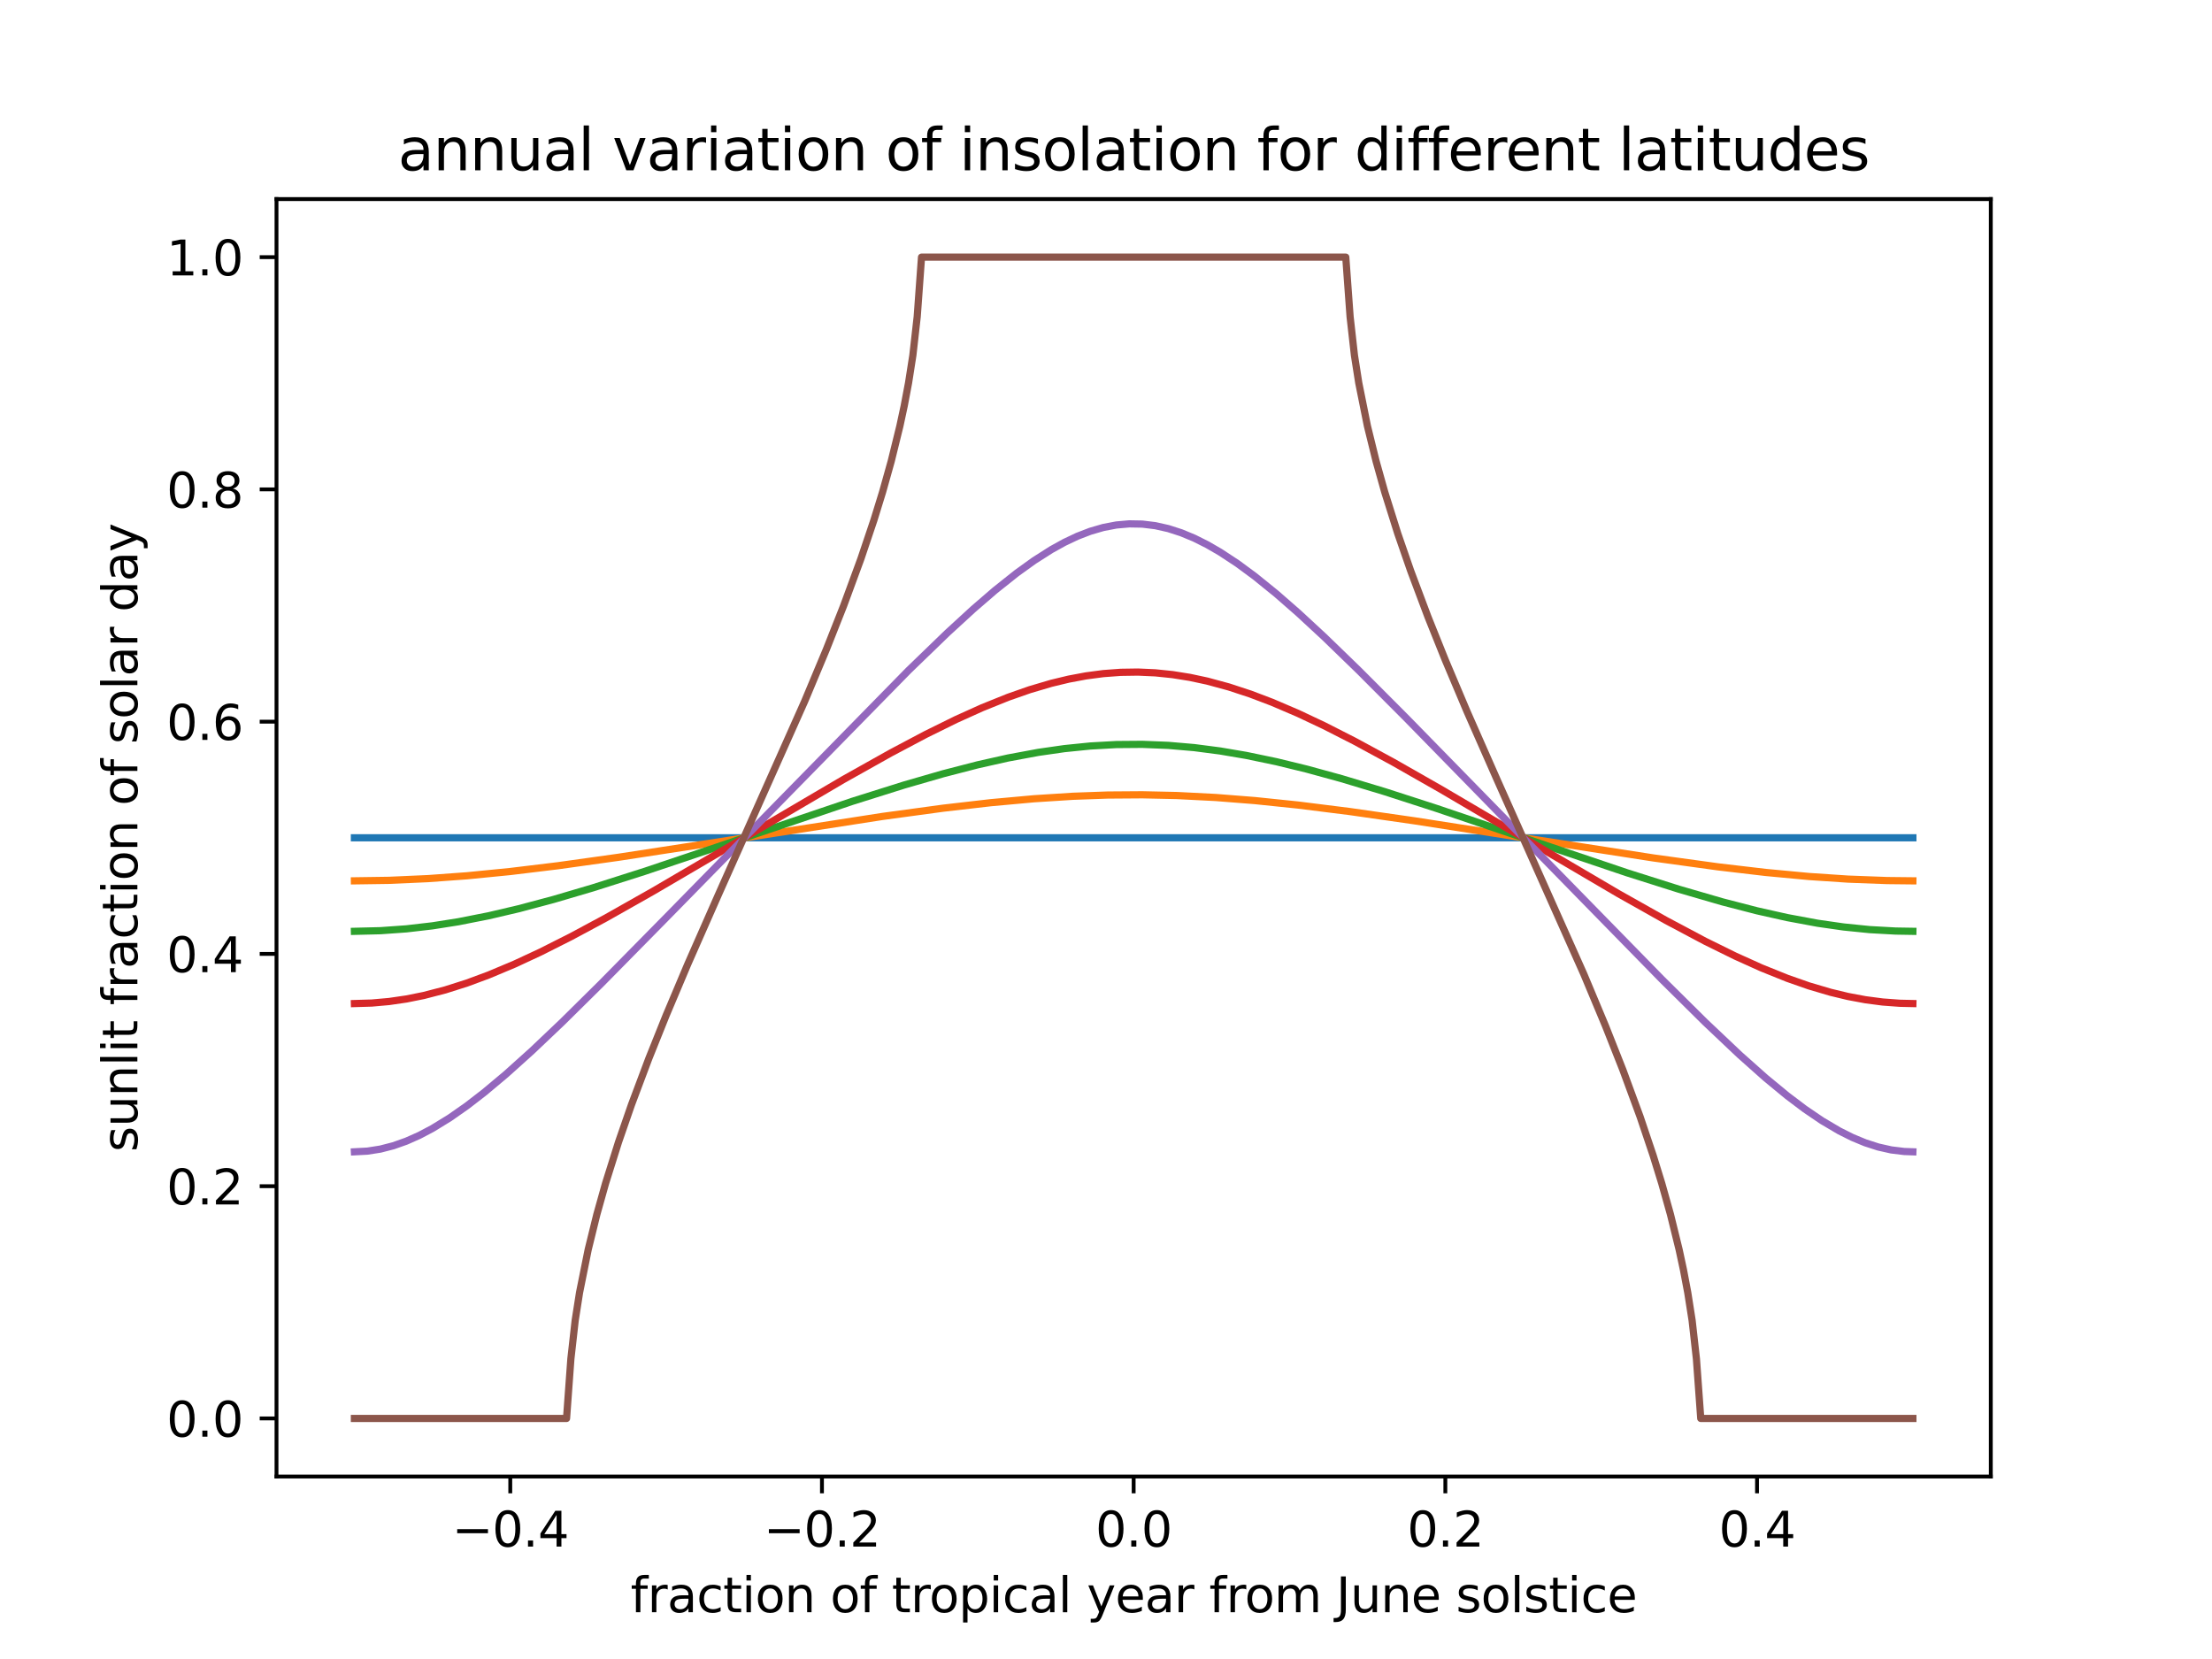 <?xml version="1.0" encoding="utf-8" standalone="no"?>
<!DOCTYPE svg PUBLIC "-//W3C//DTD SVG 1.1//EN"
  "http://www.w3.org/Graphics/SVG/1.1/DTD/svg11.dtd">
<svg xmlns:xlink="http://www.w3.org/1999/xlink" width="460.8pt" height="345.6pt" viewBox="0 0 460.8 345.6" xmlns="http://www.w3.org/2000/svg" version="1.1">
 <defs>
  <style type="text/css">*{stroke-linejoin: round; stroke-linecap: butt}</style>
 </defs>
 <g id="figure_1">
  <g id="patch_1">
   <path d="M 0 345.6 
L 460.8 345.6 
L 460.8 0 
L 0 0 
z
" style="fill: #ffffff"/>
  </g>
  <g id="axes_1">
   <g id="patch_2">
    <path d="M 57.6 307.584 
L 414.72 307.584 
L 414.72 41.472 
L 57.6 41.472 
z
" style="fill: #ffffff"/>
   </g>
   <g id="matplotlib.axis_1">
    <g id="xtick_1">
     <g id="line2d_1">
      <defs>
       <path id="mc25419669f" d="M 0 0 
L 0 3.5 
" style="stroke: #000000; stroke-width: 0.8"/>
      </defs>
      <g>
       <use xlink:href="#mc25419669f" x="106.298" y="307.584" style="stroke: #000000; stroke-width: 0.8"/>
      </g>
     </g>
     <g id="text_1">
      <!-- −0.4 -->
      <g transform="translate(94.157 322.182) scale(0.1 -0.1)">
       <defs>
        <path id="DejaVuSans-2212" d="M 678 2272 
L 4684 2272 
L 4684 1741 
L 678 1741 
L 678 2272 
z
" transform="scale(0.016)"/>
        <path id="DejaVuSans-30" d="M 2034 4250 
Q 1547 4250 1301 3770 
Q 1056 3291 1056 2328 
Q 1056 1369 1301 889 
Q 1547 409 2034 409 
Q 2525 409 2770 889 
Q 3016 1369 3016 2328 
Q 3016 3291 2770 3770 
Q 2525 4250 2034 4250 
z
M 2034 4750 
Q 2819 4750 3233 4129 
Q 3647 3509 3647 2328 
Q 3647 1150 3233 529 
Q 2819 -91 2034 -91 
Q 1250 -91 836 529 
Q 422 1150 422 2328 
Q 422 3509 836 4129 
Q 1250 4750 2034 4750 
z
" transform="scale(0.016)"/>
        <path id="DejaVuSans-2e" d="M 684 794 
L 1344 794 
L 1344 0 
L 684 0 
L 684 794 
z
" transform="scale(0.016)"/>
        <path id="DejaVuSans-34" d="M 2419 4116 
L 825 1625 
L 2419 1625 
L 2419 4116 
z
M 2253 4666 
L 3047 4666 
L 3047 1625 
L 3713 1625 
L 3713 1100 
L 3047 1100 
L 3047 0 
L 2419 0 
L 2419 1100 
L 313 1100 
L 313 1709 
L 2253 4666 
z
" transform="scale(0.016)"/>
       </defs>
       <use xlink:href="#DejaVuSans-2212"/>
       <use xlink:href="#DejaVuSans-30" x="83.789"/>
       <use xlink:href="#DejaVuSans-2e" x="147.412"/>
       <use xlink:href="#DejaVuSans-34" x="179.199"/>
      </g>
     </g>
    </g>
    <g id="xtick_2">
     <g id="line2d_2">
      <g>
       <use xlink:href="#mc25419669f" x="171.229" y="307.584" style="stroke: #000000; stroke-width: 0.8"/>
      </g>
     </g>
     <g id="text_2">
      <!-- −0.2 -->
      <g transform="translate(159.088 322.182) scale(0.1 -0.1)">
       <defs>
        <path id="DejaVuSans-32" d="M 1228 531 
L 3431 531 
L 3431 0 
L 469 0 
L 469 531 
Q 828 903 1448 1529 
Q 2069 2156 2228 2338 
Q 2531 2678 2651 2914 
Q 2772 3150 2772 3378 
Q 2772 3750 2511 3984 
Q 2250 4219 1831 4219 
Q 1534 4219 1204 4116 
Q 875 4013 500 3803 
L 500 4441 
Q 881 4594 1212 4672 
Q 1544 4750 1819 4750 
Q 2544 4750 2975 4387 
Q 3406 4025 3406 3419 
Q 3406 3131 3298 2873 
Q 3191 2616 2906 2266 
Q 2828 2175 2409 1742 
Q 1991 1309 1228 531 
z
" transform="scale(0.016)"/>
       </defs>
       <use xlink:href="#DejaVuSans-2212"/>
       <use xlink:href="#DejaVuSans-30" x="83.789"/>
       <use xlink:href="#DejaVuSans-2e" x="147.412"/>
       <use xlink:href="#DejaVuSans-32" x="179.199"/>
      </g>
     </g>
    </g>
    <g id="xtick_3">
     <g id="line2d_3">
      <g>
       <use xlink:href="#mc25419669f" x="236.16" y="307.584" style="stroke: #000000; stroke-width: 0.8"/>
      </g>
     </g>
     <g id="text_3">
      <!-- 0.0 -->
      <g transform="translate(228.208 322.182) scale(0.1 -0.1)">
       <use xlink:href="#DejaVuSans-30"/>
       <use xlink:href="#DejaVuSans-2e" x="63.623"/>
       <use xlink:href="#DejaVuSans-30" x="95.41"/>
      </g>
     </g>
    </g>
    <g id="xtick_4">
     <g id="line2d_4">
      <g>
       <use xlink:href="#mc25419669f" x="301.091" y="307.584" style="stroke: #000000; stroke-width: 0.8"/>
      </g>
     </g>
     <g id="text_4">
      <!-- 0.2 -->
      <g transform="translate(293.139 322.182) scale(0.1 -0.1)">
       <use xlink:href="#DejaVuSans-30"/>
       <use xlink:href="#DejaVuSans-2e" x="63.623"/>
       <use xlink:href="#DejaVuSans-32" x="95.41"/>
      </g>
     </g>
    </g>
    <g id="xtick_5">
     <g id="line2d_5">
      <g>
       <use xlink:href="#mc25419669f" x="366.022" y="307.584" style="stroke: #000000; stroke-width: 0.8"/>
      </g>
     </g>
     <g id="text_5">
      <!-- 0.4 -->
      <g transform="translate(358.07 322.182) scale(0.1 -0.1)">
       <use xlink:href="#DejaVuSans-30"/>
       <use xlink:href="#DejaVuSans-2e" x="63.623"/>
       <use xlink:href="#DejaVuSans-34" x="95.41"/>
      </g>
     </g>
    </g>
    <g id="text_6">
     <!-- fraction of tropical year from June solstice -->
     <g transform="translate(131.362 335.861) scale(0.1 -0.1)">
      <defs>
       <path id="DejaVuSans-66" d="M 2375 4863 
L 2375 4384 
L 1825 4384 
Q 1516 4384 1395 4259 
Q 1275 4134 1275 3809 
L 1275 3500 
L 2222 3500 
L 2222 3053 
L 1275 3053 
L 1275 0 
L 697 0 
L 697 3053 
L 147 3053 
L 147 3500 
L 697 3500 
L 697 3744 
Q 697 4328 969 4595 
Q 1241 4863 1831 4863 
L 2375 4863 
z
" transform="scale(0.016)"/>
       <path id="DejaVuSans-72" d="M 2631 2963 
Q 2534 3019 2420 3045 
Q 2306 3072 2169 3072 
Q 1681 3072 1420 2755 
Q 1159 2438 1159 1844 
L 1159 0 
L 581 0 
L 581 3500 
L 1159 3500 
L 1159 2956 
Q 1341 3275 1631 3429 
Q 1922 3584 2338 3584 
Q 2397 3584 2469 3576 
Q 2541 3569 2628 3553 
L 2631 2963 
z
" transform="scale(0.016)"/>
       <path id="DejaVuSans-61" d="M 2194 1759 
Q 1497 1759 1228 1600 
Q 959 1441 959 1056 
Q 959 750 1161 570 
Q 1363 391 1709 391 
Q 2188 391 2477 730 
Q 2766 1069 2766 1631 
L 2766 1759 
L 2194 1759 
z
M 3341 1997 
L 3341 0 
L 2766 0 
L 2766 531 
Q 2569 213 2275 61 
Q 1981 -91 1556 -91 
Q 1019 -91 701 211 
Q 384 513 384 1019 
Q 384 1609 779 1909 
Q 1175 2209 1959 2209 
L 2766 2209 
L 2766 2266 
Q 2766 2663 2505 2880 
Q 2244 3097 1772 3097 
Q 1472 3097 1187 3025 
Q 903 2953 641 2809 
L 641 3341 
Q 956 3463 1253 3523 
Q 1550 3584 1831 3584 
Q 2591 3584 2966 3190 
Q 3341 2797 3341 1997 
z
" transform="scale(0.016)"/>
       <path id="DejaVuSans-63" d="M 3122 3366 
L 3122 2828 
Q 2878 2963 2633 3030 
Q 2388 3097 2138 3097 
Q 1578 3097 1268 2742 
Q 959 2388 959 1747 
Q 959 1106 1268 751 
Q 1578 397 2138 397 
Q 2388 397 2633 464 
Q 2878 531 3122 666 
L 3122 134 
Q 2881 22 2623 -34 
Q 2366 -91 2075 -91 
Q 1284 -91 818 406 
Q 353 903 353 1747 
Q 353 2603 823 3093 
Q 1294 3584 2113 3584 
Q 2378 3584 2631 3529 
Q 2884 3475 3122 3366 
z
" transform="scale(0.016)"/>
       <path id="DejaVuSans-74" d="M 1172 4494 
L 1172 3500 
L 2356 3500 
L 2356 3053 
L 1172 3053 
L 1172 1153 
Q 1172 725 1289 603 
Q 1406 481 1766 481 
L 2356 481 
L 2356 0 
L 1766 0 
Q 1100 0 847 248 
Q 594 497 594 1153 
L 594 3053 
L 172 3053 
L 172 3500 
L 594 3500 
L 594 4494 
L 1172 4494 
z
" transform="scale(0.016)"/>
       <path id="DejaVuSans-69" d="M 603 3500 
L 1178 3500 
L 1178 0 
L 603 0 
L 603 3500 
z
M 603 4863 
L 1178 4863 
L 1178 4134 
L 603 4134 
L 603 4863 
z
" transform="scale(0.016)"/>
       <path id="DejaVuSans-6f" d="M 1959 3097 
Q 1497 3097 1228 2736 
Q 959 2375 959 1747 
Q 959 1119 1226 758 
Q 1494 397 1959 397 
Q 2419 397 2687 759 
Q 2956 1122 2956 1747 
Q 2956 2369 2687 2733 
Q 2419 3097 1959 3097 
z
M 1959 3584 
Q 2709 3584 3137 3096 
Q 3566 2609 3566 1747 
Q 3566 888 3137 398 
Q 2709 -91 1959 -91 
Q 1206 -91 779 398 
Q 353 888 353 1747 
Q 353 2609 779 3096 
Q 1206 3584 1959 3584 
z
" transform="scale(0.016)"/>
       <path id="DejaVuSans-6e" d="M 3513 2113 
L 3513 0 
L 2938 0 
L 2938 2094 
Q 2938 2591 2744 2837 
Q 2550 3084 2163 3084 
Q 1697 3084 1428 2787 
Q 1159 2491 1159 1978 
L 1159 0 
L 581 0 
L 581 3500 
L 1159 3500 
L 1159 2956 
Q 1366 3272 1645 3428 
Q 1925 3584 2291 3584 
Q 2894 3584 3203 3211 
Q 3513 2838 3513 2113 
z
" transform="scale(0.016)"/>
       <path id="DejaVuSans-20" transform="scale(0.016)"/>
       <path id="DejaVuSans-70" d="M 1159 525 
L 1159 -1331 
L 581 -1331 
L 581 3500 
L 1159 3500 
L 1159 2969 
Q 1341 3281 1617 3432 
Q 1894 3584 2278 3584 
Q 2916 3584 3314 3078 
Q 3713 2572 3713 1747 
Q 3713 922 3314 415 
Q 2916 -91 2278 -91 
Q 1894 -91 1617 61 
Q 1341 213 1159 525 
z
M 3116 1747 
Q 3116 2381 2855 2742 
Q 2594 3103 2138 3103 
Q 1681 3103 1420 2742 
Q 1159 2381 1159 1747 
Q 1159 1113 1420 752 
Q 1681 391 2138 391 
Q 2594 391 2855 752 
Q 3116 1113 3116 1747 
z
" transform="scale(0.016)"/>
       <path id="DejaVuSans-6c" d="M 603 4863 
L 1178 4863 
L 1178 0 
L 603 0 
L 603 4863 
z
" transform="scale(0.016)"/>
       <path id="DejaVuSans-79" d="M 2059 -325 
Q 1816 -950 1584 -1140 
Q 1353 -1331 966 -1331 
L 506 -1331 
L 506 -850 
L 844 -850 
Q 1081 -850 1212 -737 
Q 1344 -625 1503 -206 
L 1606 56 
L 191 3500 
L 800 3500 
L 1894 763 
L 2988 3500 
L 3597 3500 
L 2059 -325 
z
" transform="scale(0.016)"/>
       <path id="DejaVuSans-65" d="M 3597 1894 
L 3597 1613 
L 953 1613 
Q 991 1019 1311 708 
Q 1631 397 2203 397 
Q 2534 397 2845 478 
Q 3156 559 3463 722 
L 3463 178 
Q 3153 47 2828 -22 
Q 2503 -91 2169 -91 
Q 1331 -91 842 396 
Q 353 884 353 1716 
Q 353 2575 817 3079 
Q 1281 3584 2069 3584 
Q 2775 3584 3186 3129 
Q 3597 2675 3597 1894 
z
M 3022 2063 
Q 3016 2534 2758 2815 
Q 2500 3097 2075 3097 
Q 1594 3097 1305 2825 
Q 1016 2553 972 2059 
L 3022 2063 
z
" transform="scale(0.016)"/>
       <path id="DejaVuSans-6d" d="M 3328 2828 
Q 3544 3216 3844 3400 
Q 4144 3584 4550 3584 
Q 5097 3584 5394 3201 
Q 5691 2819 5691 2113 
L 5691 0 
L 5113 0 
L 5113 2094 
Q 5113 2597 4934 2840 
Q 4756 3084 4391 3084 
Q 3944 3084 3684 2787 
Q 3425 2491 3425 1978 
L 3425 0 
L 2847 0 
L 2847 2094 
Q 2847 2600 2669 2842 
Q 2491 3084 2119 3084 
Q 1678 3084 1418 2786 
Q 1159 2488 1159 1978 
L 1159 0 
L 581 0 
L 581 3500 
L 1159 3500 
L 1159 2956 
Q 1356 3278 1631 3431 
Q 1906 3584 2284 3584 
Q 2666 3584 2933 3390 
Q 3200 3197 3328 2828 
z
" transform="scale(0.016)"/>
       <path id="DejaVuSans-4a" d="M 628 4666 
L 1259 4666 
L 1259 325 
Q 1259 -519 939 -900 
Q 619 -1281 -91 -1281 
L -331 -1281 
L -331 -750 
L -134 -750 
Q 284 -750 456 -515 
Q 628 -281 628 325 
L 628 4666 
z
" transform="scale(0.016)"/>
       <path id="DejaVuSans-75" d="M 544 1381 
L 544 3500 
L 1119 3500 
L 1119 1403 
Q 1119 906 1312 657 
Q 1506 409 1894 409 
Q 2359 409 2629 706 
Q 2900 1003 2900 1516 
L 2900 3500 
L 3475 3500 
L 3475 0 
L 2900 0 
L 2900 538 
Q 2691 219 2414 64 
Q 2138 -91 1772 -91 
Q 1169 -91 856 284 
Q 544 659 544 1381 
z
M 1991 3584 
L 1991 3584 
z
" transform="scale(0.016)"/>
       <path id="DejaVuSans-73" d="M 2834 3397 
L 2834 2853 
Q 2591 2978 2328 3040 
Q 2066 3103 1784 3103 
Q 1356 3103 1142 2972 
Q 928 2841 928 2578 
Q 928 2378 1081 2264 
Q 1234 2150 1697 2047 
L 1894 2003 
Q 2506 1872 2764 1633 
Q 3022 1394 3022 966 
Q 3022 478 2636 193 
Q 2250 -91 1575 -91 
Q 1294 -91 989 -36 
Q 684 19 347 128 
L 347 722 
Q 666 556 975 473 
Q 1284 391 1588 391 
Q 1994 391 2212 530 
Q 2431 669 2431 922 
Q 2431 1156 2273 1281 
Q 2116 1406 1581 1522 
L 1381 1569 
Q 847 1681 609 1914 
Q 372 2147 372 2553 
Q 372 3047 722 3315 
Q 1072 3584 1716 3584 
Q 2034 3584 2315 3537 
Q 2597 3491 2834 3397 
z
" transform="scale(0.016)"/>
      </defs>
      <use xlink:href="#DejaVuSans-66"/>
      <use xlink:href="#DejaVuSans-72" x="35.205"/>
      <use xlink:href="#DejaVuSans-61" x="76.318"/>
      <use xlink:href="#DejaVuSans-63" x="137.598"/>
      <use xlink:href="#DejaVuSans-74" x="192.578"/>
      <use xlink:href="#DejaVuSans-69" x="231.787"/>
      <use xlink:href="#DejaVuSans-6f" x="259.57"/>
      <use xlink:href="#DejaVuSans-6e" x="320.752"/>
      <use xlink:href="#DejaVuSans-20" x="384.131"/>
      <use xlink:href="#DejaVuSans-6f" x="415.918"/>
      <use xlink:href="#DejaVuSans-66" x="477.1"/>
      <use xlink:href="#DejaVuSans-20" x="512.305"/>
      <use xlink:href="#DejaVuSans-74" x="544.092"/>
      <use xlink:href="#DejaVuSans-72" x="583.301"/>
      <use xlink:href="#DejaVuSans-6f" x="622.164"/>
      <use xlink:href="#DejaVuSans-70" x="683.346"/>
      <use xlink:href="#DejaVuSans-69" x="746.822"/>
      <use xlink:href="#DejaVuSans-63" x="774.605"/>
      <use xlink:href="#DejaVuSans-61" x="829.586"/>
      <use xlink:href="#DejaVuSans-6c" x="890.865"/>
      <use xlink:href="#DejaVuSans-20" x="918.648"/>
      <use xlink:href="#DejaVuSans-79" x="950.436"/>
      <use xlink:href="#DejaVuSans-65" x="1009.615"/>
      <use xlink:href="#DejaVuSans-61" x="1071.139"/>
      <use xlink:href="#DejaVuSans-72" x="1132.418"/>
      <use xlink:href="#DejaVuSans-20" x="1173.531"/>
      <use xlink:href="#DejaVuSans-66" x="1205.318"/>
      <use xlink:href="#DejaVuSans-72" x="1240.523"/>
      <use xlink:href="#DejaVuSans-6f" x="1279.387"/>
      <use xlink:href="#DejaVuSans-6d" x="1340.568"/>
      <use xlink:href="#DejaVuSans-20" x="1437.98"/>
      <use xlink:href="#DejaVuSans-4a" x="1469.768"/>
      <use xlink:href="#DejaVuSans-75" x="1499.26"/>
      <use xlink:href="#DejaVuSans-6e" x="1562.639"/>
      <use xlink:href="#DejaVuSans-65" x="1626.018"/>
      <use xlink:href="#DejaVuSans-20" x="1687.541"/>
      <use xlink:href="#DejaVuSans-73" x="1719.328"/>
      <use xlink:href="#DejaVuSans-6f" x="1771.428"/>
      <use xlink:href="#DejaVuSans-6c" x="1832.609"/>
      <use xlink:href="#DejaVuSans-73" x="1860.393"/>
      <use xlink:href="#DejaVuSans-74" x="1912.492"/>
      <use xlink:href="#DejaVuSans-69" x="1951.701"/>
      <use xlink:href="#DejaVuSans-63" x="1979.484"/>
      <use xlink:href="#DejaVuSans-65" x="2034.465"/>
     </g>
    </g>
   </g>
   <g id="matplotlib.axis_2">
    <g id="ytick_1">
     <g id="line2d_6">
      <defs>
       <path id="m67cbe11998" d="M 0 0 
L -3.5 0 
" style="stroke: #000000; stroke-width: 0.8"/>
      </defs>
      <g>
       <use xlink:href="#m67cbe11998" x="57.6" y="295.488" style="stroke: #000000; stroke-width: 0.8"/>
      </g>
     </g>
     <g id="text_7">
      <!-- 0.0 -->
      <g transform="translate(34.697 299.287) scale(0.1 -0.1)">
       <use xlink:href="#DejaVuSans-30"/>
       <use xlink:href="#DejaVuSans-2e" x="63.623"/>
       <use xlink:href="#DejaVuSans-30" x="95.41"/>
      </g>
     </g>
    </g>
    <g id="ytick_2">
     <g id="line2d_7">
      <g>
       <use xlink:href="#m67cbe11998" x="57.6" y="247.104" style="stroke: #000000; stroke-width: 0.8"/>
      </g>
     </g>
     <g id="text_8">
      <!-- 0.2 -->
      <g transform="translate(34.697 250.903) scale(0.1 -0.1)">
       <use xlink:href="#DejaVuSans-30"/>
       <use xlink:href="#DejaVuSans-2e" x="63.623"/>
       <use xlink:href="#DejaVuSans-32" x="95.41"/>
      </g>
     </g>
    </g>
    <g id="ytick_3">
     <g id="line2d_8">
      <g>
       <use xlink:href="#m67cbe11998" x="57.6" y="198.72" style="stroke: #000000; stroke-width: 0.8"/>
      </g>
     </g>
     <g id="text_9">
      <!-- 0.4 -->
      <g transform="translate(34.697 202.519) scale(0.1 -0.1)">
       <use xlink:href="#DejaVuSans-30"/>
       <use xlink:href="#DejaVuSans-2e" x="63.623"/>
       <use xlink:href="#DejaVuSans-34" x="95.41"/>
      </g>
     </g>
    </g>
    <g id="ytick_4">
     <g id="line2d_9">
      <g>
       <use xlink:href="#m67cbe11998" x="57.6" y="150.336" style="stroke: #000000; stroke-width: 0.8"/>
      </g>
     </g>
     <g id="text_10">
      <!-- 0.6 -->
      <g transform="translate(34.697 154.135) scale(0.1 -0.1)">
       <defs>
        <path id="DejaVuSans-36" d="M 2113 2584 
Q 1688 2584 1439 2293 
Q 1191 2003 1191 1497 
Q 1191 994 1439 701 
Q 1688 409 2113 409 
Q 2538 409 2786 701 
Q 3034 994 3034 1497 
Q 3034 2003 2786 2293 
Q 2538 2584 2113 2584 
z
M 3366 4563 
L 3366 3988 
Q 3128 4100 2886 4159 
Q 2644 4219 2406 4219 
Q 1781 4219 1451 3797 
Q 1122 3375 1075 2522 
Q 1259 2794 1537 2939 
Q 1816 3084 2150 3084 
Q 2853 3084 3261 2657 
Q 3669 2231 3669 1497 
Q 3669 778 3244 343 
Q 2819 -91 2113 -91 
Q 1303 -91 875 529 
Q 447 1150 447 2328 
Q 447 3434 972 4092 
Q 1497 4750 2381 4750 
Q 2619 4750 2861 4703 
Q 3103 4656 3366 4563 
z
" transform="scale(0.016)"/>
       </defs>
       <use xlink:href="#DejaVuSans-30"/>
       <use xlink:href="#DejaVuSans-2e" x="63.623"/>
       <use xlink:href="#DejaVuSans-36" x="95.41"/>
      </g>
     </g>
    </g>
    <g id="ytick_5">
     <g id="line2d_10">
      <g>
       <use xlink:href="#m67cbe11998" x="57.6" y="101.952" style="stroke: #000000; stroke-width: 0.8"/>
      </g>
     </g>
     <g id="text_11">
      <!-- 0.8 -->
      <g transform="translate(34.697 105.751) scale(0.1 -0.1)">
       <defs>
        <path id="DejaVuSans-38" d="M 2034 2216 
Q 1584 2216 1326 1975 
Q 1069 1734 1069 1313 
Q 1069 891 1326 650 
Q 1584 409 2034 409 
Q 2484 409 2743 651 
Q 3003 894 3003 1313 
Q 3003 1734 2745 1975 
Q 2488 2216 2034 2216 
z
M 1403 2484 
Q 997 2584 770 2862 
Q 544 3141 544 3541 
Q 544 4100 942 4425 
Q 1341 4750 2034 4750 
Q 2731 4750 3128 4425 
Q 3525 4100 3525 3541 
Q 3525 3141 3298 2862 
Q 3072 2584 2669 2484 
Q 3125 2378 3379 2068 
Q 3634 1759 3634 1313 
Q 3634 634 3220 271 
Q 2806 -91 2034 -91 
Q 1263 -91 848 271 
Q 434 634 434 1313 
Q 434 1759 690 2068 
Q 947 2378 1403 2484 
z
M 1172 3481 
Q 1172 3119 1398 2916 
Q 1625 2713 2034 2713 
Q 2441 2713 2670 2916 
Q 2900 3119 2900 3481 
Q 2900 3844 2670 4047 
Q 2441 4250 2034 4250 
Q 1625 4250 1398 4047 
Q 1172 3844 1172 3481 
z
" transform="scale(0.016)"/>
       </defs>
       <use xlink:href="#DejaVuSans-30"/>
       <use xlink:href="#DejaVuSans-2e" x="63.623"/>
       <use xlink:href="#DejaVuSans-38" x="95.41"/>
      </g>
     </g>
    </g>
    <g id="ytick_6">
     <g id="line2d_11">
      <g>
       <use xlink:href="#m67cbe11998" x="57.6" y="53.568" style="stroke: #000000; stroke-width: 0.8"/>
      </g>
     </g>
     <g id="text_12">
      <!-- 1.0 -->
      <g transform="translate(34.697 57.367) scale(0.1 -0.1)">
       <defs>
        <path id="DejaVuSans-31" d="M 794 531 
L 1825 531 
L 1825 4091 
L 703 3866 
L 703 4441 
L 1819 4666 
L 2450 4666 
L 2450 531 
L 3481 531 
L 3481 0 
L 794 0 
L 794 531 
z
" transform="scale(0.016)"/>
       </defs>
       <use xlink:href="#DejaVuSans-31"/>
       <use xlink:href="#DejaVuSans-2e" x="63.623"/>
       <use xlink:href="#DejaVuSans-30" x="95.41"/>
      </g>
     </g>
    </g>
    <g id="text_13">
     <!-- sunlit fraction of solar day -->
     <g transform="translate(28.617 239.961) rotate(-90) scale(0.1 -0.1)">
      <defs>
       <path id="DejaVuSans-64" d="M 2906 2969 
L 2906 4863 
L 3481 4863 
L 3481 0 
L 2906 0 
L 2906 525 
Q 2725 213 2448 61 
Q 2172 -91 1784 -91 
Q 1150 -91 751 415 
Q 353 922 353 1747 
Q 353 2572 751 3078 
Q 1150 3584 1784 3584 
Q 2172 3584 2448 3432 
Q 2725 3281 2906 2969 
z
M 947 1747 
Q 947 1113 1208 752 
Q 1469 391 1925 391 
Q 2381 391 2643 752 
Q 2906 1113 2906 1747 
Q 2906 2381 2643 2742 
Q 2381 3103 1925 3103 
Q 1469 3103 1208 2742 
Q 947 2381 947 1747 
z
" transform="scale(0.016)"/>
      </defs>
      <use xlink:href="#DejaVuSans-73"/>
      <use xlink:href="#DejaVuSans-75" x="52.1"/>
      <use xlink:href="#DejaVuSans-6e" x="115.479"/>
      <use xlink:href="#DejaVuSans-6c" x="178.857"/>
      <use xlink:href="#DejaVuSans-69" x="206.641"/>
      <use xlink:href="#DejaVuSans-74" x="234.424"/>
      <use xlink:href="#DejaVuSans-20" x="273.633"/>
      <use xlink:href="#DejaVuSans-66" x="305.42"/>
      <use xlink:href="#DejaVuSans-72" x="340.625"/>
      <use xlink:href="#DejaVuSans-61" x="381.738"/>
      <use xlink:href="#DejaVuSans-63" x="443.018"/>
      <use xlink:href="#DejaVuSans-74" x="497.998"/>
      <use xlink:href="#DejaVuSans-69" x="537.207"/>
      <use xlink:href="#DejaVuSans-6f" x="564.99"/>
      <use xlink:href="#DejaVuSans-6e" x="626.172"/>
      <use xlink:href="#DejaVuSans-20" x="689.551"/>
      <use xlink:href="#DejaVuSans-6f" x="721.338"/>
      <use xlink:href="#DejaVuSans-66" x="782.52"/>
      <use xlink:href="#DejaVuSans-20" x="817.725"/>
      <use xlink:href="#DejaVuSans-73" x="849.512"/>
      <use xlink:href="#DejaVuSans-6f" x="901.611"/>
      <use xlink:href="#DejaVuSans-6c" x="962.793"/>
      <use xlink:href="#DejaVuSans-61" x="990.576"/>
      <use xlink:href="#DejaVuSans-72" x="1051.855"/>
      <use xlink:href="#DejaVuSans-20" x="1092.969"/>
      <use xlink:href="#DejaVuSans-64" x="1124.756"/>
      <use xlink:href="#DejaVuSans-61" x="1188.232"/>
      <use xlink:href="#DejaVuSans-79" x="1249.512"/>
     </g>
    </g>
   </g>
   <g id="line2d_12">
    <path d="M 73.833 174.528 
L 398.487 174.528 
L 398.487 174.528 
" clip-path="url(#p8191abc8ba)" style="fill: none; stroke: #1f77b4; stroke-width: 1.5; stroke-linecap: square"/>
   </g>
   <g id="line2d_13">
    <path d="M 73.833 183.494 
L 81.047 183.39 
L 89.164 183.032 
L 97.28 182.441 
L 106.298 181.551 
L 116.218 180.349 
L 128.844 178.585 
L 146.88 175.814 
L 183.855 170.076 
L 196.48 168.36 
L 206.4 167.215 
L 215.418 166.394 
L 223.535 165.877 
L 230.749 165.621 
L 237.964 165.569 
L 245.178 165.724 
L 253.295 166.136 
L 261.411 166.775 
L 270.429 167.708 
L 281.251 169.066 
L 294.778 171.008 
L 315.52 174.242 
L 344.378 178.718 
L 357.905 180.582 
L 367.825 181.746 
L 376.844 182.591 
L 384.96 183.133 
L 393.076 183.435 
L 398.487 183.494 
L 398.487 183.494 
" clip-path="url(#p8191abc8ba)" style="fill: none; stroke: #ff7f0e; stroke-width: 1.5; stroke-linecap: square"/>
   </g>
   <g id="line2d_14">
    <path d="M 73.833 194.011 
L 79.244 193.881 
L 84.655 193.497 
L 90.065 192.871 
L 95.476 192.019 
L 101.789 190.773 
L 108.102 189.294 
L 115.316 187.37 
L 123.433 184.978 
L 134.255 181.533 
L 149.585 176.378 
L 177.542 166.934 
L 188.364 163.529 
L 196.48 161.185 
L 203.695 159.318 
L 210.007 157.901 
L 216.32 156.729 
L 221.731 155.951 
L 227.142 155.403 
L 232.553 155.103 
L 237.964 155.06 
L 243.375 155.275 
L 248.785 155.741 
L 254.196 156.445 
L 259.607 157.366 
L 265.92 158.683 
L 272.233 160.222 
L 279.447 162.199 
L 288.465 164.916 
L 299.287 168.416 
L 316.422 174.219 
L 338.967 181.828 
L 349.789 185.254 
L 358.807 187.871 
L 366.022 189.738 
L 372.335 191.155 
L 378.647 192.327 
L 384.058 193.105 
L 389.469 193.653 
L 394.88 193.953 
L 398.487 194.011 
L 398.487 194.011 
" clip-path="url(#p8191abc8ba)" style="fill: none; stroke: #2ca02c; stroke-width: 1.5; stroke-linecap: square"/>
   </g>
   <g id="line2d_15">
    <path d="M 73.833 209.06 
L 77.44 208.953 
L 81.047 208.633 
L 84.655 208.107 
L 88.262 207.382 
L 92.771 206.214 
L 97.28 204.78 
L 101.789 203.109 
L 107.2 200.836 
L 112.611 198.32 
L 118.924 195.139 
L 126.138 191.265 
L 136.058 185.657 
L 150.487 177.2 
L 175.738 162.362 
L 185.658 156.803 
L 192.873 152.985 
L 199.185 149.874 
L 204.596 147.432 
L 210.007 145.252 
L 214.516 143.673 
L 219.025 142.342 
L 222.633 141.475 
L 226.24 140.799 
L 229.847 140.323 
L 233.455 140.057 
L 237.062 140.003 
L 240.669 140.163 
L 244.276 140.535 
L 247.884 141.112 
L 251.491 141.885 
L 256 143.109 
L 260.509 144.593 
L 265.018 146.306 
L 270.429 148.624 
L 275.84 151.176 
L 282.153 154.389 
L 290.269 158.791 
L 300.189 164.442 
L 316.422 173.993 
L 337.164 186.177 
L 347.084 191.76 
L 355.2 196.071 
L 361.513 199.182 
L 366.924 201.624 
L 372.335 203.804 
L 376.844 205.383 
L 381.353 206.714 
L 384.96 207.581 
L 388.567 208.257 
L 392.175 208.733 
L 395.782 208.999 
L 398.487 209.06 
L 398.487 209.06 
" clip-path="url(#p8191abc8ba)" style="fill: none; stroke: #d62728; stroke-width: 1.5; stroke-linecap: square"/>
   </g>
   <g id="line2d_16">
    <path d="M 73.833 239.942 
L 76.538 239.8 
L 79.244 239.376 
L 81.949 238.678 
L 84.655 237.719 
L 87.36 236.517 
L 90.065 235.09 
L 93.673 232.875 
L 97.28 230.35 
L 100.887 227.565 
L 105.396 223.788 
L 110.807 218.924 
L 117.12 212.929 
L 125.236 204.909 
L 138.764 191.177 
L 189.265 139.659 
L 197.382 131.816 
L 202.793 126.854 
L 207.302 122.966 
L 211.811 119.38 
L 215.418 116.785 
L 219.025 114.488 
L 221.731 112.991 
L 224.436 111.711 
L 227.142 110.669 
L 229.847 109.883 
L 232.553 109.366 
L 235.258 109.129 
L 237.964 109.177 
L 240.669 109.508 
L 243.375 110.116 
L 246.08 110.989 
L 248.785 112.112 
L 251.491 113.467 
L 254.196 115.032 
L 257.804 117.408 
L 261.411 120.069 
L 265.92 123.722 
L 270.429 127.662 
L 275.84 132.667 
L 283.055 139.659 
L 292.975 149.606 
L 312.815 169.898 
L 346.182 204.003 
L 355.2 212.929 
L 362.415 219.755 
L 367.825 224.566 
L 372.335 228.283 
L 375.942 231.007 
L 379.549 233.46 
L 383.156 235.589 
L 385.862 236.944 
L 388.567 238.067 
L 391.273 238.94 
L 393.978 239.548 
L 396.684 239.879 
L 398.487 239.942 
L 398.487 239.942 
" clip-path="url(#p8191abc8ba)" style="fill: none; stroke: #9467bd; stroke-width: 1.5; stroke-linecap: square"/>
   </g>
   <g id="line2d_17">
    <path d="M 73.833 295.488 
L 118.022 295.488 
L 118.924 283.078 
L 119.825 275.044 
L 120.727 269.286 
L 122.531 260.31 
L 124.335 252.979 
L 126.138 246.549 
L 128.844 237.936 
L 131.549 230.127 
L 135.156 220.521 
L 138.764 211.531 
L 143.273 200.857 
L 149.585 186.536 
L 167.622 146.102 
L 172.131 135.322 
L 175.738 126.201 
L 179.345 116.395 
L 182.051 108.356 
L 183.855 102.507 
L 185.658 96.077 
L 187.462 88.746 
L 188.364 84.547 
L 189.265 79.77 
L 190.167 74.012 
L 191.069 65.978 
L 191.971 53.568 
L 280.349 53.568 
L 281.251 65.978 
L 282.153 74.012 
L 283.055 79.77 
L 284.858 88.746 
L 286.662 96.077 
L 288.465 102.507 
L 291.171 111.12 
L 293.876 118.929 
L 297.484 128.535 
L 301.091 137.525 
L 305.6 148.199 
L 311.913 162.52 
L 329.949 202.954 
L 334.458 213.734 
L 338.065 222.855 
L 341.673 232.661 
L 344.378 240.7 
L 346.182 246.549 
L 347.985 252.979 
L 349.789 260.31 
L 350.691 264.509 
L 351.593 269.286 
L 352.495 275.044 
L 353.396 283.078 
L 354.298 295.488 
L 398.487 295.488 
L 398.487 295.488 
" clip-path="url(#p8191abc8ba)" style="fill: none; stroke: #8c564b; stroke-width: 1.5; stroke-linecap: square"/>
   </g>
   <g id="patch_3">
    <path d="M 57.6 307.584 
L 57.6 41.472 
" style="fill: none; stroke: #000000; stroke-width: 0.8; stroke-linejoin: miter; stroke-linecap: square"/>
   </g>
   <g id="patch_4">
    <path d="M 414.72 307.584 
L 414.72 41.472 
" style="fill: none; stroke: #000000; stroke-width: 0.8; stroke-linejoin: miter; stroke-linecap: square"/>
   </g>
   <g id="patch_5">
    <path d="M 57.6 307.584 
L 414.72 307.584 
" style="fill: none; stroke: #000000; stroke-width: 0.8; stroke-linejoin: miter; stroke-linecap: square"/>
   </g>
   <g id="patch_6">
    <path d="M 57.6 41.472 
L 414.72 41.472 
" style="fill: none; stroke: #000000; stroke-width: 0.8; stroke-linejoin: miter; stroke-linecap: square"/>
   </g>
   <g id="text_14">
    <!-- annual variation of insolation for different latitudes -->
    <g transform="translate(82.909 35.472) scale(0.12 -0.12)">
     <defs>
      <path id="DejaVuSans-76" d="M 191 3500 
L 800 3500 
L 1894 563 
L 2988 3500 
L 3597 3500 
L 2284 0 
L 1503 0 
L 191 3500 
z
" transform="scale(0.016)"/>
     </defs>
     <use xlink:href="#DejaVuSans-61"/>
     <use xlink:href="#DejaVuSans-6e" x="61.279"/>
     <use xlink:href="#DejaVuSans-6e" x="124.658"/>
     <use xlink:href="#DejaVuSans-75" x="188.037"/>
     <use xlink:href="#DejaVuSans-61" x="251.416"/>
     <use xlink:href="#DejaVuSans-6c" x="312.695"/>
     <use xlink:href="#DejaVuSans-20" x="340.479"/>
     <use xlink:href="#DejaVuSans-76" x="372.266"/>
     <use xlink:href="#DejaVuSans-61" x="431.445"/>
     <use xlink:href="#DejaVuSans-72" x="492.725"/>
     <use xlink:href="#DejaVuSans-69" x="533.838"/>
     <use xlink:href="#DejaVuSans-61" x="561.621"/>
     <use xlink:href="#DejaVuSans-74" x="622.9"/>
     <use xlink:href="#DejaVuSans-69" x="662.109"/>
     <use xlink:href="#DejaVuSans-6f" x="689.893"/>
     <use xlink:href="#DejaVuSans-6e" x="751.074"/>
     <use xlink:href="#DejaVuSans-20" x="814.453"/>
     <use xlink:href="#DejaVuSans-6f" x="846.24"/>
     <use xlink:href="#DejaVuSans-66" x="907.422"/>
     <use xlink:href="#DejaVuSans-20" x="942.627"/>
     <use xlink:href="#DejaVuSans-69" x="974.414"/>
     <use xlink:href="#DejaVuSans-6e" x="1002.197"/>
     <use xlink:href="#DejaVuSans-73" x="1065.576"/>
     <use xlink:href="#DejaVuSans-6f" x="1117.676"/>
     <use xlink:href="#DejaVuSans-6c" x="1178.857"/>
     <use xlink:href="#DejaVuSans-61" x="1206.641"/>
     <use xlink:href="#DejaVuSans-74" x="1267.92"/>
     <use xlink:href="#DejaVuSans-69" x="1307.129"/>
     <use xlink:href="#DejaVuSans-6f" x="1334.912"/>
     <use xlink:href="#DejaVuSans-6e" x="1396.094"/>
     <use xlink:href="#DejaVuSans-20" x="1459.473"/>
     <use xlink:href="#DejaVuSans-66" x="1491.26"/>
     <use xlink:href="#DejaVuSans-6f" x="1526.465"/>
     <use xlink:href="#DejaVuSans-72" x="1587.646"/>
     <use xlink:href="#DejaVuSans-20" x="1628.76"/>
     <use xlink:href="#DejaVuSans-64" x="1660.547"/>
     <use xlink:href="#DejaVuSans-69" x="1724.023"/>
     <use xlink:href="#DejaVuSans-66" x="1751.807"/>
     <use xlink:href="#DejaVuSans-66" x="1787.012"/>
     <use xlink:href="#DejaVuSans-65" x="1822.217"/>
     <use xlink:href="#DejaVuSans-72" x="1883.74"/>
     <use xlink:href="#DejaVuSans-65" x="1922.604"/>
     <use xlink:href="#DejaVuSans-6e" x="1984.127"/>
     <use xlink:href="#DejaVuSans-74" x="2047.506"/>
     <use xlink:href="#DejaVuSans-20" x="2086.715"/>
     <use xlink:href="#DejaVuSans-6c" x="2118.502"/>
     <use xlink:href="#DejaVuSans-61" x="2146.285"/>
     <use xlink:href="#DejaVuSans-74" x="2207.564"/>
     <use xlink:href="#DejaVuSans-69" x="2246.773"/>
     <use xlink:href="#DejaVuSans-74" x="2274.557"/>
     <use xlink:href="#DejaVuSans-75" x="2313.766"/>
     <use xlink:href="#DejaVuSans-64" x="2377.145"/>
     <use xlink:href="#DejaVuSans-65" x="2440.621"/>
     <use xlink:href="#DejaVuSans-73" x="2502.145"/>
    </g>
   </g>
  </g>
 </g>
 <defs>
  <clipPath id="p8191abc8ba">
   <rect x="57.6" y="41.472" width="357.12" height="266.112"/>
  </clipPath>
 </defs>
</svg>
